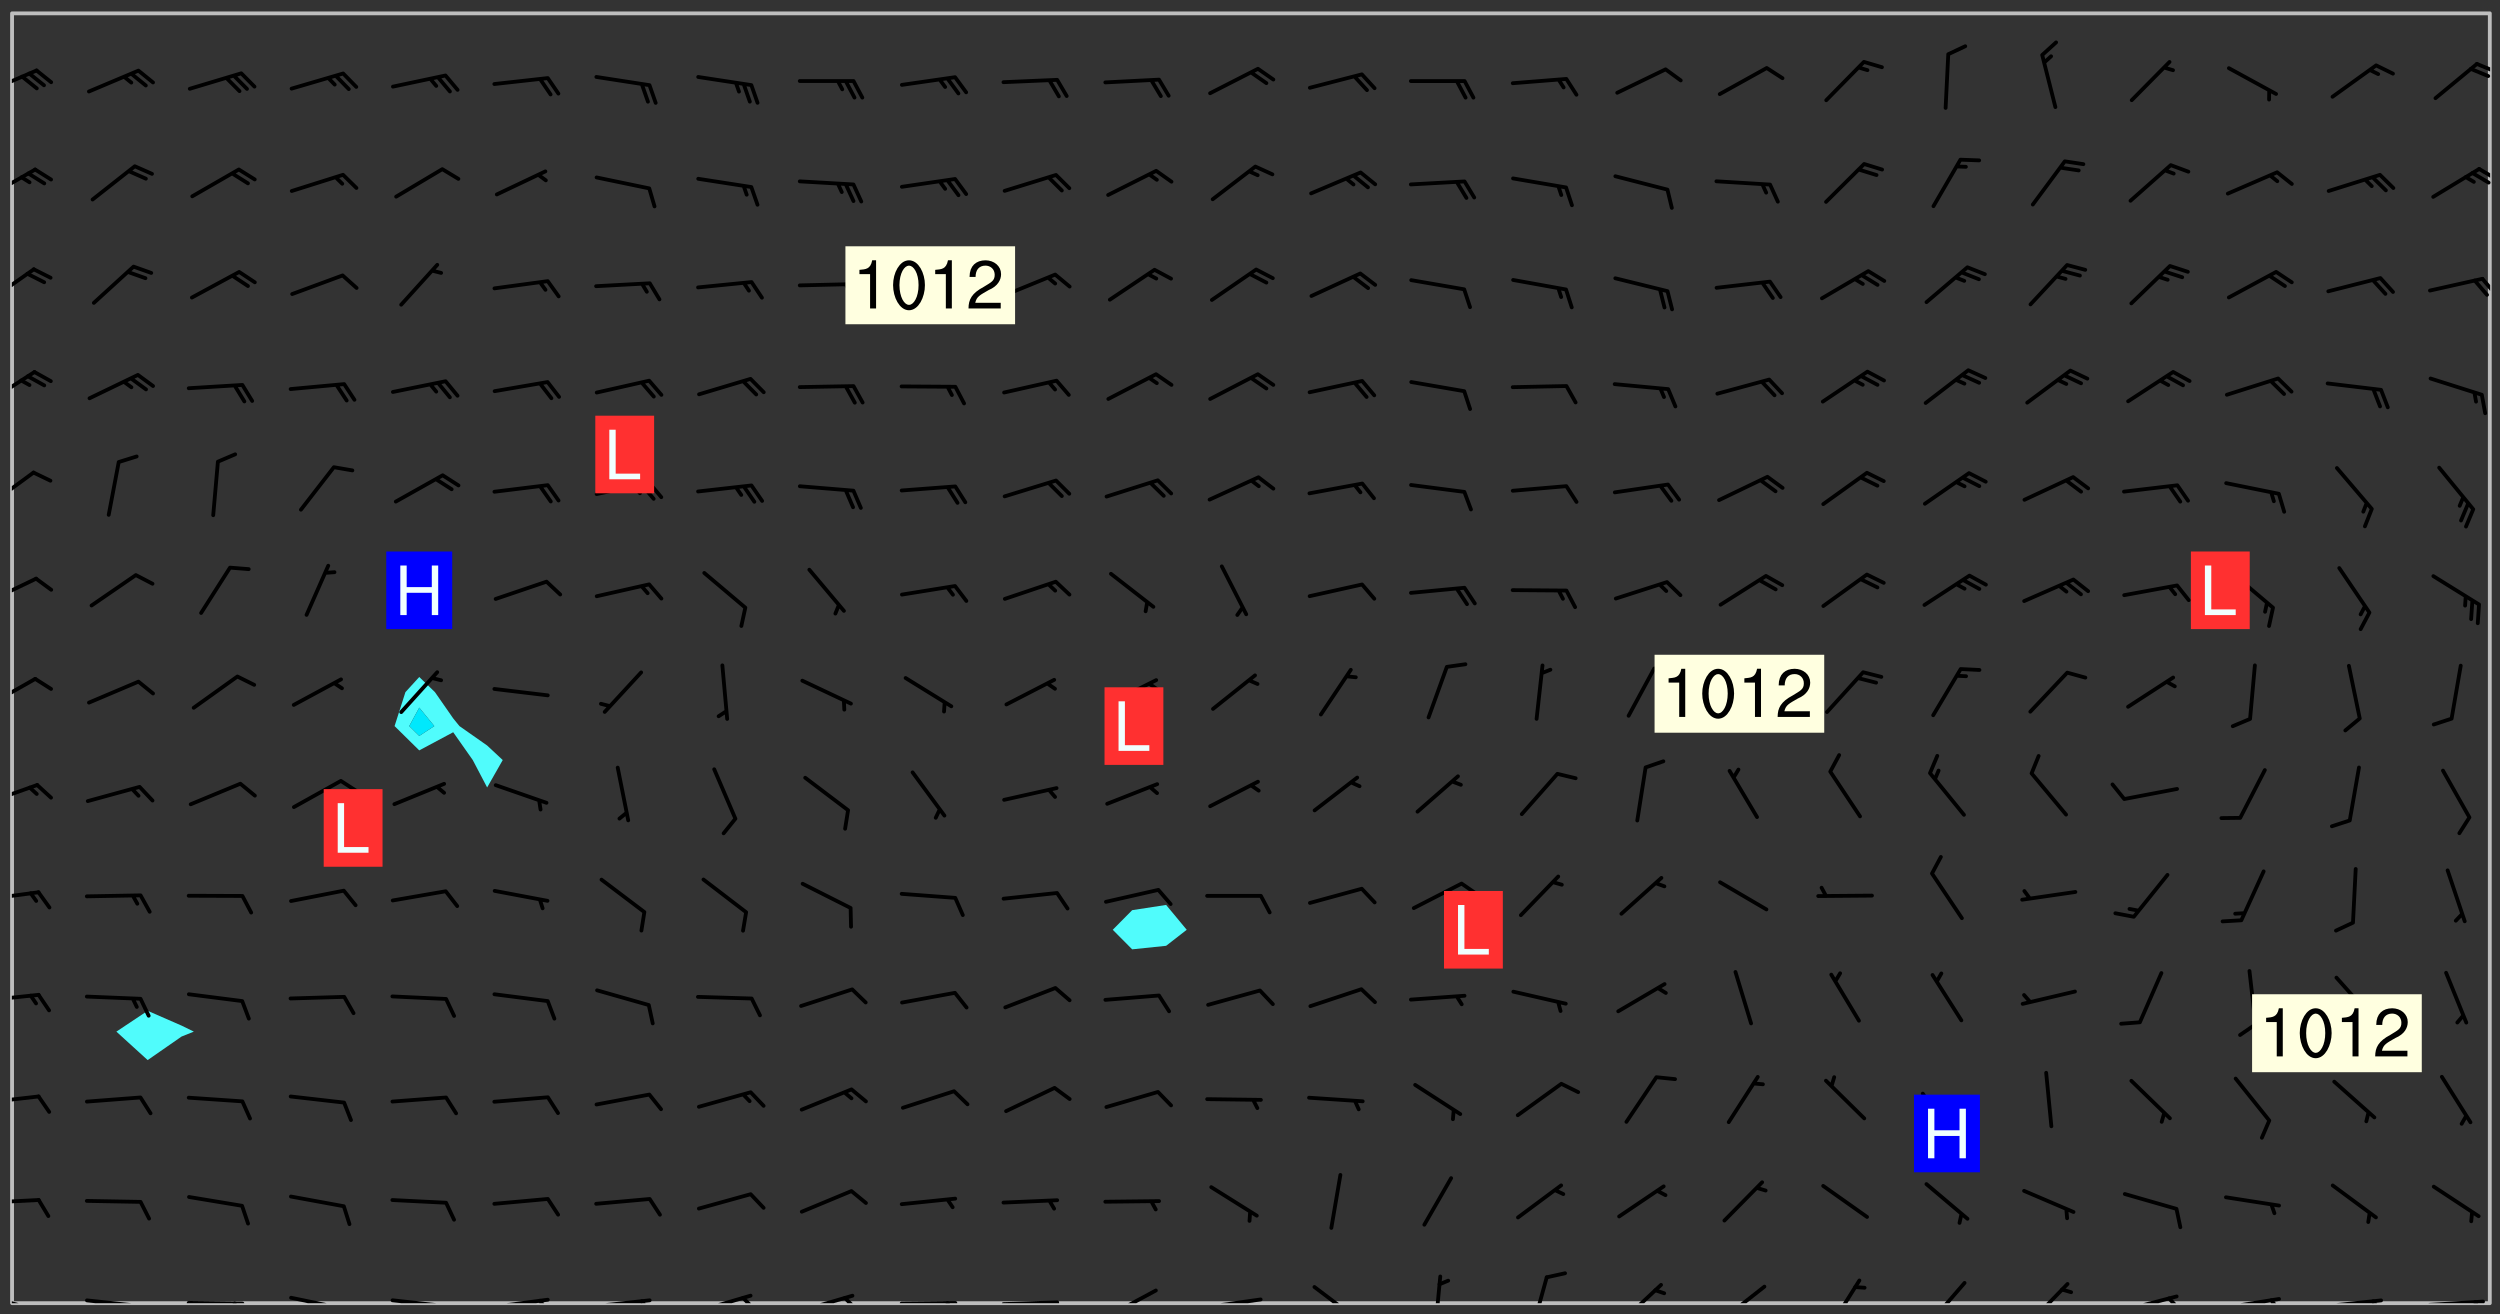 <svg xmlns="http://www.w3.org/2000/svg" role="img" xmlns:xlink="http://www.w3.org/1999/xlink" viewBox="142.45 309.95 326.84 171.84"><rect x="142.45" y="309.95" width="326.84" height="171.84" fill="#333333" stroke="none"/><defs><clipPath id="a"><path d="M144 311.672h1v168.656h-1zm0 0"/></clipPath><clipPath id="b"><path d="M144 311.672h324v168.656H144zm0 0"/></clipPath><clipPath id="c"><path d="M467 311.672h1v168.656h-1zm0 0"/></clipPath><clipPath id="d"><path d="M144 479h4v1.328h-4zm0 0"/></clipPath><clipPath id="e"><path d="M146 480h1v.328h-1zm0 0"/></clipPath><clipPath id="f"><path d="M153 479h9v1.328h-9zm0 0"/></clipPath><clipPath id="g"><path d="M159 480h2v.328h-2zm0 0"/></clipPath><clipPath id="h"><path d="M166 480h9v.328h-9zm0 0"/></clipPath><clipPath id="i"><path d="M172 480h2v.328h-2zm0 0"/></clipPath><clipPath id="j"><path d="M180 479h8v1.328h-8zm0 0"/></clipPath><clipPath id="k"><path d="M186 480h1v.328h-1zm0 0"/></clipPath><clipPath id="l"><path d="M193 479h9v1.328h-9zm0 0"/></clipPath><clipPath id="m"><path d="M199 480h2v.328h-2zm0 0"/></clipPath><clipPath id="n"><path d="M206 479h9v1.328h-9zm0 0"/></clipPath><clipPath id="o"><path d="M212 479h3v1.328h-3zm0 0"/></clipPath><clipPath id="p"><path d="M220 479h8v1.328h-8zm0 0"/></clipPath><clipPath id="q"><path d="M226 479h2v1.328h-2zm0 0"/></clipPath><clipPath id="r"><path d="M233 479h8v1.328h-8zm0 0"/></clipPath><clipPath id="s"><path d="M239 479h2v1.328h-2zm0 0"/></clipPath><clipPath id="t"><path d="M246 479h9v1.328h-9zm0 0"/></clipPath><clipPath id="u"><path d="M252 479h3v1.328h-3zm0 0"/></clipPath><clipPath id="v"><path d="M260 480h8v.328h-8zm0 0"/></clipPath><clipPath id="w"><path d="M266 480h2v.328h-2zm0 0"/></clipPath><clipPath id="x"><path d="M273 479h8v1.328h-8zm0 0"/></clipPath><clipPath id="y"><path d="M287 478h7v2.328h-7zm0 0"/></clipPath><clipPath id="z"><path d="M300 479h8v1.328h-8zm0 0"/></clipPath><clipPath id="A"><path d="M314 477h7v3.328h-7zm0 0"/></clipPath><clipPath id="B"><path d="M329 476h2v4.328h-2zm0 0"/></clipPath><clipPath id="C"><path d="M342 476h3v4.328h-3zm0 0"/></clipPath><clipPath id="D"><path d="M354 477h6v3.328h-6zm0 0"/></clipPath><clipPath id="E"><path d="M367 477h7v3.328h-7zm0 0"/></clipPath><clipPath id="F"><path d="M381 477h5v3.328h-5zm0 0"/></clipPath><clipPath id="G"><path d="M394 477h6v3.328h-6zm0 0"/></clipPath><clipPath id="H"><path d="M407 477h6v3.328h-6zm0 0"/></clipPath><clipPath id="I"><path d="M419 479h9v1.328h-9zm0 0"/></clipPath><clipPath id="J"><path d="M425 479h3v1.328h-3zm0 0"/></clipPath><clipPath id="K"><path d="M433 479h8v1.328h-8zm0 0"/></clipPath><clipPath id="L"><path d="M439 479h2v1.328h-2zm0 0"/></clipPath><clipPath id="M"><path d="M446 479h8v1.328h-8zm0 0"/></clipPath><clipPath id="N"><path d="M452 479h2v1.328h-2zm0 0"/></clipPath><clipPath id="O"><path d="M459 479h9v1.328h-9zm0 0"/></clipPath><clipPath id="P"><path d="M465 479h2v1.328h-2zm0 0"/></clipPath><clipPath id="Q"><path d="M144 466h4v2h-4zm0 0"/></clipPath><clipPath id="R"><path d="M144 453h4v2h-4zm0 0"/></clipPath><clipPath id="S"><path d="M144 439h4v3h-4zm0 0"/></clipPath><clipPath id="T"><path d="M144 426h4v2h-4zm0 0"/></clipPath><clipPath id="U"><path d="M144 412h4v4h-4zm0 0"/></clipPath><clipPath id="V"><path d="M144 398h4v5h-4zm0 0"/></clipPath><clipPath id="W"><path d="M144 385h4v4h-4zm0 0"/></clipPath><clipPath id="X"><path d="M144 371h4v6h-4zm0 0"/></clipPath><clipPath id="Y"><path d="M144 358h4v5h-4zm0 0"/></clipPath><clipPath id="Z"><path d="M144 344h4v6h-4zm0 0"/></clipPath><clipPath id="aa"><path d="M466 346h2v3h-2zm0 0"/></clipPath><clipPath id="ab"><path d="M144 331h4v5h-4zm0 0"/></clipPath><clipPath id="ac"><path d="M466 331h2v3h-2zm0 0"/></clipPath><clipPath id="ad"><path d="M465 332h3v3h-3zm0 0"/></clipPath><clipPath id="ae"><path d="M144 318h4v5h-4zm0 0"/></clipPath><clipPath id="af"><path d="M466 318h2v2h-2zm0 0"/></clipPath><g id="ag" clip-path="url(#clip1)"><path fill="#fff" fill-opacity="0" fill-rule="evenodd" d="M0 0h1000v1000H0zm0 0"/><path fill="#d3d3d3" fill-opacity="0" fill-rule="evenodd" d="M162.152 355.867l-.234.293.059.234.117.172.176.234.293.348.113.059.117-.172.059-.234.176-.176.465-.176h.699l.234.293.289.816.059.176.176.23.352.234.699.699.172.176.234.348.234.41.289.582.41.465.23.234.234.176.117.23.176.293.172 1.164v.234l.059.289.059.117.117.117.348.41.117.172.176.176.176.234.117.172.172.352.059.234.234.406.234-.059-.176.176-.059.93h-.582l-.234-.113-.348.113-.117.117-.059.293-.059.176-.117.172-.465.293-.059.234-.059.113v.645l.059.172v.41l.059.059v.406l.059.406.117.176.059.059.23.641-.059.293v.699l-.059.582v.234l-.059.23-.055.352v1.922l.055.117h.426l-.367.117-.023.352.891 1.168 1.742.539 1.34.359v.539l.09.809.535.715 1.52.27.891-.086.09 1.164.535.18 1.16-.18 2.055-.984 1.16-.363 1.879-.176 1.695-.18-.18.719-1.516.086-1.25.09-.805.27-1.074.809.27.719.535.898-.18.625-.266.809.266 1.078.625.898.805.18 1.25-.18-.266.723.098.504.055.293v.172l.059.293v.406l.176.117.352.117h.406l.293-.176.113-.117.059-.117.117-.23.059-.176.352-.465.23-.176.176-.059.176.059.059.176.117.988.055.469.059.172.117.234.176.059.816.059h.289l.117.234.059.406.059.352v1.105l.117.293.117.348.289.699.176.352.582.754.352.176.172.059.469.234.641.465.348.234.293.176.293.055.23.062.816.348.293.176.113.172.352.352.117.176.523.641v.289l.059.352v.348l.059.352.059.289.117.059.172.059h.176l.582.234.176.117.176.289.176.234.113.234.293.23.117.117v.41l.059.055.289.234.234.117.059.117.117.172.059.117.23.234.059.176.234.059.117.059-.117.113-.059.117v.117l-.117.293-.117.289v.582l.176.117.117.059.059.117.117.117.113.059.176.348.059.352.059.406v.176l-.059.176-.117.699v.172l.117.176.293.293h.406l.176.117.117.172.117.293v.234h-.527l-.23-.234h-.234l-.176.059-.059.699.059.348.117.176.176.41.117.23.289.469.176.055h.523l.234.059.758.641.059.293v.234l.059.059.23.348v.352l-.117.172v.293l.293.289.293.176.172.059.293.176.293.117.582.406.289.234.293.176.219.16.016.012.23.176.641.523.176.234.117.176.176.176.113.172v.641l.117.176.469.117.582.117.234.059.23.113.293.117.113.059.586.352.289.172.176.062.176.055.176.059.699.352.289.176.234.055.289.176.234.117.641.406.293.117.172.059.234.059.41.059.23.059.234.117.059.172-.41.176.469.059.059.293.113.234.176.055.234.059.176.059.406.117.641.234.117.172.059.234v.176l-.059.117-.059.406.234.234.117.059.348.117.641.23.176.117.289.117.176.176.234.465.582 1.105.176.176.348.176.176.117.352.117 1.047.523.234.059.465.113.293.059.465.176.758.582.234.234.348.465.176.176.289.234.816.699.293.176.289.289.293.176.293.289.695.641.176.176.293.234.289.234.469.289.641.582.348.234.234.293.348.348.352.465.934.992.348.406.117.176.234.059.113.117.645.176.23.113.234.059.293.176.23.117.934.699.406.406.234.176.406.176.234.117.816.348.348.234.234.117.293.289.23.117.758.352.352.172.23.059.293.117.234.059.871.176h.816l.469.23.172.059.875.699.465.117.293.059.176.059.23.059.469.059.348.059.352.059.406.059h.293l.172.059v.23l.176.176h.293l.348.059.352.059.699.117h.641l.465-.234.293-.176.172-.117.41-.172.289-.176.934-.465.469-.293.523-.293.465-.172.465-.176 1.051-.465.289-.117.41-.117.289-.117.527-.176 1.516-.699.582-.348.289-.059.293-.059.348-.117.875-.23.352-.117h.113l.234-.059.875-.234.234-.059h.812l.352-.059.816-.117.172-.059.352-.055.293-.059.23-.059.816-.176.176-.059h.348l.234-.059.465-.117.758-.172.234-.059h.348l.41-.117.289-.059 1.285-.059h.289l.41-.059.23-.059h.176l.875-.117h.406l.41-.117h.348l.352-.113.871-.059h1.75l1.047.289.41.117.289.117.352.117.289.117 1.051.172.289.059h.293l.293.059.172.059.41.059.172.059.117.059h.117l.117.059.352.059h.113l.41.066 1.922.395 1.926.395 1.52.449 1.695.719 2.145.805 1.605-.719 1.43-.805 1.16-1.078 1.25-.449 3.035-.719 1.875-.359 2.145-1.348 2.234-1.254 2.5-1.258 1.695-.449 1.785-.18 1.16-.27.625.539 1.34-.27.715-.988.984-1.344.445-.18.805-.359 1.875-.539 1.785-.449 1.25-.27 1.16-.09 1.699-.09 1.961-.27 1.25-.09h.539l.625-.09h.891l2.145-.18 2.41-.18 2.59-.09 1.695.18 1.609.09 1.43.359 1.16.719 1.875.988 1.16 1.527.266.715.629.09.355.898.535.539.535 1.527 1.074.359h.535l-.805.535.09 1.707.715 2.695.891.805.895.988.715 1.258 1.785.539 1.52-.18.355 1.344 1.609-.805.98-.539.27.27.316-.215.219-.145.801.449.449-.359h.355l.535-.27.539-.719.535-.27.625-.988 1.16.449.84.371 1.395.617 1.695-.18h1.605l1.785.09.18-1.707.535-1.344.805.27.492.848.402.406-.09.539v.359l.715.449.711-.27h1.43l.359.988.445 1.258.715 1.344 1.25.629 1.695.629.715-.18.18-.539.98-.09.449.359.086 1.258-.266.629-.535.18v.539l.715.984.266.539.984.988.801 1.078-.266.359-.09.898-.625 2.332-.355 2.066-.09 1.793-.18.719-.09.539v1.438l-.98 1.883-.359 1.707-.535.898-.805 1.168-.266.539 2.055 1.254.086.359-.355.539-.09-.18v.809l.09 1.438-.445.715-1.074.094-.266.715.535.898.805.719 1.16.809 1.34.27.445.359-.355.449-1.789-.09-1.25-.449-.715-.719-.625-.09-.176 3.59-.188 1.309h89.359V311.703h-55.27v49.082l.762.125 3.289.543 2.023 2.836v2.754l2.352.332 2.348.332h4.051l-1.379 4.16-2.023.707-2.023.703-.543.344-2.594 1.617-.188.117-2.023-2.078-.73-2.742-2.672-2.078-1.375-3.5-.066-.082-1.957-2.672 2.75-1.418v-49.082H294.422v91.414l.117.031.133.012.074.074.105.047.09.059.086.059.09.059.297.297.059.09.031.117.027.117.016.137-.031.117-.059.09-.059.086-.043.105-.047.102-.027.121v.145l.176.27.148.148.074.086.074.074.043.105.062.09.059.086.043.105.059.09.047.102.043.105.059.086.117.18.074.074.062.086.059.09.043.105.059.09.059.086.062.09.059.09.043.102.117.18.074.074.059.086.074.074.09.059.105.047h.148l.133-.016.133.016.102-.047.074-.074.047-.102-.016-.133v-.148l-.047-.105-.027-.117-.047-.102-.027-.121-.043-.102-.062-.09-.043-.102-.043-.105-.031-.117-.016-.133-.012-.137.086-.059.059-.086.121-.031.043.105.016.133v.117l.059.102.059.09.09.059.148.148.059.09.043.105-.012.102.086.059.105.047.086.059.09.059.074.074-.117.027-.105.047-.086.059-.074.074-.059.09-.062.086-.027.121-.047.102-.043.105-.031.117-.012.133-.016.133v.148l.027.117.047.105.043.102.059.09.074.074.09.059.074.074.09.059.059.09.043.105.047.102.117.031.133.016h.148l.117-.031.105.043.043.105.047.102.027.121L299.5 410l.027.117.031.121.027.117.105.043.102.047.133-.016.148.148.062.086.074.074.07.074.09.062.105.043.102.043.117.031.137.016.117-.031.074-.074.027-.117-.012-.133-.031-.121-.027-.117.043-.105h.117l.09.062.117.027h.148l.133.016h.148l.133.016.133-.016h.148l.133-.016.133-.012.137.012.117-.027.133-.016.191-.059-.059.176-.016.133-.027.121-.016.133-.059.086-.133.016-.105.047-.105.043-.117.031-.117.027-.266.031h-.148l-.133.016-.074.074.059.086.148.148.117.18.074.07.09.062.09.059.086.059.09.059.102.043.105.062.105.043.086.059.105.047.102.043.18.117.059.09-.043.102-.047.105.016.133.223.223.059.09.043.102.031.121.043.102.016.133.031.117.012.137.031.117.148.148.102.043.105.043.117.031.133.016.137.016h.117l.117-.031.09-.059.043-.105.047-.102.043-.105.031-.117.012-.133v-.148l-.012-.133-.016-.133-.031-.117-.043-.105-.047-.105-.043-.102-.043-.105-.016-.133.016-.133.027-.117.031-.117.027-.121.047-.102.09-.059.086-.062.074-.074.09-.059.223-.223.059-.086.074-.074.117-.18.059-.086v-.148l-.074-.074-.102-.047-.105-.043-.102-.043-.059-.09-.047-.105-.027-.117.09-.059.117-.031.102-.043.18-.117.148-.148.012-.133-.012-.105-.09-.059-.133.016h-.148l-.133.016-.133-.016-.121-.031-.086-.059-.074-.074-.059-.09-.062-.086-.117-.18-.059-.086.031-.121.086-.059.121-.031.059-.086v-.121l-.031-.117-.059-.09-.059-.086-.047-.105-.027-.117-.016-.133.059-.09.074-.074.09-.059.117-.18.074-.074.059-.086.148-.148.121-.031.133-.016.133.016.074.074.043.105.016.133-.031.117-.117.031-.133.012-.148.148-.043.105-.047.102-.027.121-.031.117v.148l.031.117.043.105.059.09.074.07.074.074.117.031.121.027.117-.027.133-.016h.117l.09.059.074.074.047.105.059.086.102.047.133.016.105.043.086.059-.012.105-.074.074-.18.117-.059.09-.09.059-.07.074-.074.074-.062.09-.027.117-.016.133.016.133-.016.133v.148l.016.133.027.117.031.121.074.074.09.059.086.059.09.059.117.031v.086l-.102.047-.09.059-.266.031-.117.027h-.148l-.105.043-.102.047-.059.09-.062.234-.012.133-.031.121-.016.133v.293l-.012.133.012.137.016.133.133.016.133.012.121.031.086.059.074.074.047.105.043.102.016.133v.445l-.016.133v.445l.031.266.027.117.016.133.031.117.086.211.031.266v.148l-.031.117-.027.117-.031.121-.027.117-.031.117-.031.121-.012.133-.016.133.09.059.117-.031.102.016.047.105-.031.266v.441l-.043.105-.047.105-.043.102-.043.105-.059.086-.031.121-.043.117-.031.117-.016.133.016.133.059.09.105.047.086.059.059.086-.012.137-.031.117-.043.102v.445l-.016.133v.148l-.031.117-.043.105-.027.117-.047.105-.043.102-.031.121-.027.117-.031.133-.031.117-.027.117-.043.105-.031.117-.031.121-.012.133-.016.133v.297l.027.117v.148l.047.398.027.117.059.09.121.031h.148l.133-.016.059.09v.117l-.059.09-.09.059-.102.043-.105.047-.09.059-.086.059-.137.016-.117-.031-.133-.016-.102.047-.062.086-.012.137-.016.133-.031.117-.027.117-.016.133-.031.121v.297l.016.133.031.117v.148l.012.133v.148l-.027.117-.047.102-.027.121-.031.117-.059.09-.074.074-.102.043-.105.047-.117.027-.121.031-.102-.047.059-.086.105-.047.027-.117.031-.117.027-.121.031-.117v-.148l.016-.133-.031-.117-.043-.105-.105.016-.074.074-.102.043-.09.062-.074.074-.043.102-.016.133-.031.117L304.25 426l-.031.117-.027.117-.031.121-.027.117-.031.117-.043.105-.09.059h-.09l-.117-.031-.031-.086.016-.137-.031-.117v-.148l-.012-.133v-.148l-.062-.234-.027-.121-.043-.102-.047-.105-.059-.086-.059-.09-.043-.105-.062-.086-.148-.148-.07-.074-.105-.047-.105-.043-.102-.043-.297-.297-.09-.074-.086-.059-.105-.043-.09-.062-.086-.059-.105-.043-.09-.059-.086-.062-.074-.07-.105-.047-.086-.059-.105-.043-.09-.062-.102-.043-.105-.043-.086-.059-.105-.047-.105-.043-.102-.047-.09-.059-.102-.043-.105-.043-.09-.062-.117-.027-.133-.016-.133.016H299.75l-.133.016-.117-.031-.09-.059-.074-.074-.09-.059-.102-.047h-.148l-.121-.027-.102-.043-.074-.074-.117-.18-.09-.059-.102-.043-.09-.062-.105-.043-.09-.059-.086-.059-.105-.047-.059-.086-.059-.09-.043-.105-.047-.102-.074-.074-.086-.059-.074-.074-.09-.059-.223-.223-.043-.105-.031-.266.105-.043h.145l.105.043.074.074.09.059.086.059.105.047.09.059.148.148.07.074.148.148.062.086.074.074.086.059.074.074.09.062.09.059.086.059.27.176.102.047.105.043.102.043.047-.074.059-.086.074-.074.07-.074.105.043.074.074.059.09.043.102.047.105.043.105.121.027.117-.027.074-.09.043-.105.059-.09.074-.074.105-.043.117-.027.133.012.09.059.148.148.059.09.043.105.047.102.043.105.043.102.105.047.105.043.133.016.086-.059.059-.09.074-.074.105-.043.117.027.105.047.102.043.105.043.102.047.18.117v.117l-.016.133.016.133.016.137.059.086.102.047.121.027.117.031h.148l.117-.031.059-.09.18-.117.059-.09.074-.074.059-.086.117-.18.18-.117.117.031.09.059.043.074-.016.133v.117l.09.059h.148l.133-.016.133-.012.266-.031.105-.043.117-.031.121-.027.074-.074.07-.074.062-.09-.016-.105-.047-.102-.102-.043-.105-.016-.117.027-.266.031h-.148l-.074-.074-.09-.059-.117-.031-.117-.027-.133-.016h-.148l-.133.016h-.297l-.105-.047-.148-.148-.043-.102-.059-.09.223-.223.086-.059.105-.043.117-.031.133-.016.133.016.137.016.102.043.133-.012.09-.062.102-.043.062-.09-.047-.102-.09-.059-.117-.031-.102-.043-.059-.09-.062-.09v-.117l.016-.133.105-.047.074-.07v-.121l-.09-.059-.031-.117.09-.059.074-.074.043-.105.059-.09.047-.102.016-.133v-.148l-.047-.105-.043-.102-.09-.059-.133-.016-.102-.043-.137-.016-.117-.031h-.445l-.133-.016-.133-.012-.133-.016-.117-.031h-.148l-.133-.016-.133-.012-.266-.031-.121-.043-.086-.059-.074-.074v-.148l.012-.133.105-.047.102-.043.133-.016h.152l.133-.016h.293l.121.031.102.043.09.059.234.062.121-.047.09-.059.102-.043.133-.016.105.043.102.047.133.012.121-.027h.145l.121-.031.117-.027.105-.047.074-.074.086-.059.148-.148.059-.086.047-.105.027-.117.016-.105-.102-.043-.09-.059-.117-.031-.105-.043-.09-.062-.074-.086-.074-.074-.102-.043-.105-.047-.102-.043-.059-.09-.047-.102-.086-.211-.062-.086-.059-.09-.074-.074-.086-.059h-.27l-.117.031-.09.059-.102.043-.133.016-.105-.016-.027-.117-.062-.09-.117-.031-.102-.043-.148-.148-.031-.117-.016-.105.074-.074.18-.117.117-.027.117-.031.137.016.102.043.105.043.102.047.105.043.117.031.133.016.117.027.133.016.105-.016.09-.059-.074-.074-.105-.043-.074-.074-.074-.09-.148-.148-.086-.059-.09-.059-.074-.074-.09-.059-.102-.047-.121-.027-.102-.047-.105-.043-.117-.031-.102-.043-.121-.031h-.148l-.117.031-.105.043-.086.062-.18.117-.086.059-.09.059-.105.047-.086.059-.105.043-.102.043-.105.047-.074.074-.059.09-.059.086-.047.105-.059.086-.074.074-.133-.012-.117-.031h-.117l-.074.074-.09.059-.074.074-.09.059-.086.059-.105.047-.102.043-.137.016-.102-.043-.148-.148-.105-.047h-.086l-.105.047-.102.043-.121.031-.117-.031-.074-.074v-.117l.031-.121.074-.07.059-.09.074-.074.117-.031.105-.043h.293l.133-.016.137-.016.102-.043.09-.059.102-.047.09-.059.133-.012.09.059.133.012.09-.059.086-.059.105-.043.09-.059.086-.062.09-.059.148-.148.059-.086.059-.09.105-.043.133-.016.117.027.121.031.059-.059.059-.09.031-.266.027-.117.105.012.133.016.102-.043.09-.059.059-.09.074-.074.059-.09.047-.102.012-.133-.012-.133-.047-.105-.148-.148-.059-.09-.059-.086-.043-.105v-.445l.016-.133v-.148l.012-.133-.059-.059-.09.059-.102-.043-.18-.117-.086-.059-.062-.09-.059-.09-.074-.074-.086-.059-.121.031-.102.012-.105.047-.086.059-.105.043-.148.148-.09.059-.086.059-.09.062-.105.043-.133.016v-.121l.105-.043.117-.031.074-.07.043-.105v-.148l-.027-.117-.148-.148-.133-.016h-.148l-.117.031-.105.043-.102.043-.09.062-.117.027-.074-.074.012-.133-.043-.102-.043-.105-.09-.059-.117.027-.121.031-.117.031-.102.043-.121.031-.102.043-.105.043-.09.059-.102.016v-.117l.016-.133-.059-.09-.074.043-.148.148-.059.09-.074.074-.047.105-.043.102-.074.074-.059.09-.074.074-.059.086-.074.074-.09.062-.074.07-.074.074-.102.016-.133.016-.105-.043v-.121l.148-.148.043-.102.059-.09.047-.102.043-.105.059-.09.031-.117.043-.102.031-.121.027-.117.047-.105.043-.102.043-.105.074-.07.09-.062.09-.059.102-.043h.297l.266-.031.105-.043-.074-.074-.117-.031-.105-.043-.09-.059-.102-.047-.09-.059-.102-.043-.105-.043-.09-.062-.086-.059-.105-.043-.102-.043-.121-.031-.117-.031-.102-.043L297.5 410.25l-.102-.043-.09-.059-.043-.105-.016-.133.102-.043.133-.016.137.016.133-.016.102-.043.059-.09.016-.105-.09-.059-.074-.074-.102-.043-.09-.059-.148-.148-.043-.105-.016-.133v-.293l-.059-.09-.09-.059-.074-.074-.043-.105-.031-.117-.059-.09-.074-.074-.117-.027-.074-.074-.09-.059-.09-.062-.086-.059-.074-.074-.059-.086-.047-.105-.086-.059-.148-.148-.195-.059-.133.016-.102.043-.074.074-.047.102-.043.105-.059.09-.059.086-.297.297-.09.059h-.086l-.062-.086-.043-.105.031-.117.059-.09.027-.117-.012-.133-.09-.062-.105.047-.117.027-.117.031-.27.176-.102.047-.117.027-.105.047-.09.059-.102.043-.059-.086-.047-.105.016-.133.047-.105.07-.074.074-.07.059-.09v-.148l-.043-.105h-.238l-.102.047-.031.117-.027.117-.031.121-.074.043-.133.016-.074-.047-.043-.102-.043-.105-.047-.102-.043-.105-.121.031-.102.043-.133.016-.117.031-.105.043-.09.059-.102.047-.121.027-.133.016-.102-.043-.059-.09-.047-.105-.043-.102-.043-.105v-.117l.059-.09.086-.059.18-.117.102-.047.105-.043.105-.059.102-.043.09-.062.102-.043.105-.059.102-.047.09-.059.105-.043.102-.043.09-.062.102-.043.137-.016.117.031.102.043.121.031.102.043.105.047.102.043.105.043.102.047.105.043.102.043.105.047.086.059.105.043.117.031.105.043.102.047.09.059.105.043.102.043.105.047.117.027.102.047.121.027h.148l.086-.059.016-.102.059-.09-.027-.117-.074-.074-.117-.18-.074-.074-.09-.074-.18-.117-.086-.059-.105-.043-.102-.047-.27-.176-.059-.09-.074-.074-.059-.09-.043-.102-.031-.117-.016-.137v-.562l-.012-.133-.016-.133-.031-.117-.016-.133-.012-.133-.031-.121-.223-.223-.059-.086-.016-.105.031-.117.133-.016v-91.414H172.992v1.453l-.059.234-.352 1.051-.172.523-.117.348-.176.41-.117.172-.234.293-.23.059h-.352l-.117.059-.23.406v.293l.117.176.23.23.117.234.641.758.293.465.176.234.23.352.234.348.641.816.176.465.172.41.117.695.176.469.117 1.398.059.465v.875l.117 1.047v4.781l-.059.465-.352 1.281-.176.523-.113.41-.352.93L172.934 336l-.234.582-.117.176-.172.348-.176.406-.352.816-.059.293-.113.293-.117.289-.059.176-.117.875-.059.406-.059.117-.059.176-.059.172-.23.527-.117.172v.234l-.117.234-.059.172-.176.586v.289l-.059.176v.293l-.059.113-.059.527v.172l-.055.234v2.621l-.176.816-.117.176-.176.234-.117.172-.113.234-.586.934-.23.289-.293.465-.176.234-.289.352-.352.699-.113.23-.176.41-.176.23-.406.527-.816.699-.293.172-.289.234-.176.117-.176.176-.523.406-.527.176-.172.176-.234.055-.641.176h-.758m12.211 31.023l-1.074.449.359.895 1.25-.715.445-.539-.98-.09"/><path fill="#d3d3d3" fill-opacity="0" fill-rule="evenodd" d="M201.508 416.598h-.895l.449.629.98.359.805-.09.445-.988-.176.09-.715-.355-.895.355m154.621 59.07l-.059-.523v-.293l.113-.293.059-.23.469-.469h.113l.117-.113.117-.059h.176l.234-.059h.348l.234.059.117.059.23.172.059.176.117.582v.293l-.117.176-.172.289-.176.176-.527.523-.23.234-.117.059h-.176l-.117-.059-.406-.293-.176-.117-.117-.059-.059-.113-.055-.117m6.641-10.957l-.059-.172v-1.109l.059-.172.176-.059.172-.059h.176l.234-.059.117.059.059.699-.059.172-.117.176-.117.059-.234.523-.113.059h-.234l-.059-.117m9.613-14.391l-.117-.176v-.699l.293-.875.117-.172.176-.352.113-.23.117-.293.352-.758.117-.23.172-.234h.176l.117-.059h.641l.117.059.234.234.172.113.352.293.117.117.113.176v.113l.117.059.117.117v.699l-.059.176v.23l-.059.176-.348 1.051-.117.23-.117.234-.117.059-.23.234-.641.289h-.875l-.41-.117-.641-.465"/><path fill="none" stroke="#bebebe" stroke-linecap="round" stroke-linejoin="round" stroke-miterlimit="10" stroke-width=".5" d="M467.957 311.695H144.027v168.625h323.93v-168.625"/><g clip-path="url(#a)"><path fill="#fff" fill-opacity="0" fill-rule="evenodd" d="M144 475.891v4.438h.004H144V311.672h.004H144v164.219"/></g><g clip-path="url(#b)"><path fill="#fff" fill-opacity="0" fill-rule="evenodd" d="M144.004 480.328V311.672h17.75v130.426l-4.09 2.723 4.09 3.723 4.438-3.082 1.602-.641-1.602-.785-4.438-1.938V311.672h35.508v86.785l-1.809 1.98-1.418 4.438 3.227 3.18 4.438-2.375 2.559 3.637 1.879 3.582 2.039-3.582-2.039-1.902-3.621-2.539-.816-1.004-2.387-3.434-2.051-1.98v-86.785h97.641V428.258l-4.438.684-2.539 2.566 2.539 2.555 4.438-.461 2.695-2.094-2.695-3.25V311.672H467.996v168.656H144.004"/></g><path fill="#50fcfc" fill-rule="evenodd" d="M161.754 448.543l-4.09-3.723 4.09-2.723 4.438 1.938 1.602.785-1.602.641-4.438 3.082m35.508-40.488l-3.227-3.18 1.418-4.438 1.809-1.98v4.004l-1.309 2.414 1.309 1.289 1.969-1.289-1.969-2.414v-4.004l2.051 1.98 2.387 3.434.816 1.004 3.621 2.539 2.039 1.902-2.039 3.582-1.879-3.582-2.559-3.637-4.438 2.375"/><path fill="#00e8fc" fill-rule="evenodd" d="M197.262 406.164l-1.309-1.289 1.309-2.414 1.969 2.414-1.969 1.289"/><path fill="#50fcfc" fill-rule="evenodd" d="M290.465 434.062l-2.539-2.555 2.539-2.566 4.438-.684 2.695 3.25-2.695 2.094-4.438.461"/><g clip-path="url(#c)"><path fill="#fff" fill-opacity="0" fill-rule="evenodd" d="M467.996 480.328H468V311.672h-.004H468v168.656h-.004"/></g><g clip-path="url(#d)"><path fill="none" stroke="#000" stroke-linecap="round" stroke-linejoin="round" stroke-miterlimit="10" stroke-width=".5" d="M147.375 481.301l-6.75-1.945"/></g><g clip-path="url(#e)"><path fill="none" stroke="#000" stroke-linecap="round" stroke-linejoin="round" stroke-miterlimit="10" stroke-width=".5" d="M146.395 481.02l.254 1.199"/></g><g clip-path="url(#f)"><path fill="none" stroke="#000" stroke-linecap="round" stroke-linejoin="round" stroke-miterlimit="10" stroke-width=".5" d="M160.809 480.703l-6.988-.746"/></g><g clip-path="url(#g)"><path fill="none" stroke="#000" stroke-linecap="round" stroke-linejoin="round" stroke-miterlimit="10" stroke-width=".5" d="M159.793 480.594l.457 1.137"/></g><g clip-path="url(#h)"><path fill="none" stroke="#000" stroke-linecap="round" stroke-linejoin="round" stroke-miterlimit="10" stroke-width=".5" d="M174.145 480.371l-7.027-.086"/></g><g clip-path="url(#i)"><path fill="none" stroke="#000" stroke-linecap="round" stroke-linejoin="round" stroke-miterlimit="10" stroke-width=".5" d="M173.121 480.359l.562 1.09"/></g><g clip-path="url(#j)"><path fill="none" stroke="#000" stroke-linecap="round" stroke-linejoin="round" stroke-miterlimit="10" stroke-width=".5" d="M187.387 481.043l-6.883-1.43"/></g><g clip-path="url(#k)"><path fill="none" stroke="#000" stroke-linecap="round" stroke-linejoin="round" stroke-miterlimit="10" stroke-width=".5" d="M186.383 480.836l.344 1.176"/></g><g clip-path="url(#l)"><path fill="none" stroke="#000" stroke-linecap="round" stroke-linejoin="round" stroke-miterlimit="10" stroke-width=".5" d="M200.754 480.715l-6.984-.77"/></g><g clip-path="url(#m)"><path fill="none" stroke="#000" stroke-linecap="round" stroke-linejoin="round" stroke-miterlimit="10" stroke-width=".5" d="M199.738 480.602l.453 1.141"/></g><g clip-path="url(#n)"><path fill="none" stroke="#000" stroke-linecap="round" stroke-linejoin="round" stroke-miterlimit="10" stroke-width=".5" d="M214.059 479.871l-6.969.914"/></g><g clip-path="url(#o)"><path fill="none" stroke="#000" stroke-linecap="round" stroke-linejoin="round" stroke-miterlimit="10" stroke-width=".5" d="M213.047 480.004l.711 1"/></g><g clip-path="url(#p)"><path fill="none" stroke="#000" stroke-linecap="round" stroke-linejoin="round" stroke-miterlimit="10" stroke-width=".5" d="M227.383 479.949l-6.984.758"/></g><g clip-path="url(#q)"><path fill="none" stroke="#000" stroke-linecap="round" stroke-linejoin="round" stroke-miterlimit="10" stroke-width=".5" d="M226.367 480.062l.688 1.012"/></g><g clip-path="url(#r)"><path fill="none" stroke="#000" stroke-linecap="round" stroke-linejoin="round" stroke-miterlimit="10" stroke-width=".5" d="M240.578 479.34l-6.746 1.977"/></g><g clip-path="url(#s)"><path fill="none" stroke="#000" stroke-linecap="round" stroke-linejoin="round" stroke-miterlimit="10" stroke-width=".5" d="M239.598 479.629l.855.875"/></g><g clip-path="url(#t)"><path fill="none" stroke="#000" stroke-linecap="round" stroke-linejoin="round" stroke-miterlimit="10" stroke-width=".5" d="M253.895 479.348l-6.746 1.965"/></g><g clip-path="url(#u)"><path fill="none" stroke="#000" stroke-linecap="round" stroke-linejoin="round" stroke-miterlimit="10" stroke-width=".5" d="M252.914 479.633l.855.879"/></g><g clip-path="url(#v)"><path fill="none" stroke="#000" stroke-linecap="round" stroke-linejoin="round" stroke-miterlimit="10" stroke-width=".5" d="M267.348 480.293l-7.023.074"/></g><g clip-path="url(#w)"><path fill="none" stroke="#000" stroke-linecap="round" stroke-linejoin="round" stroke-miterlimit="10" stroke-width=".5" d="M266.328 480.301l.586 1.078"/></g><g clip-path="url(#x)"><path fill="none" stroke="#000" stroke-linecap="round" stroke-linejoin="round" stroke-miterlimit="10" stroke-width=".5" d="M280.664 480.215l-7.023.227"/></g><g clip-path="url(#y)"><path fill="none" stroke="#000" stroke-linecap="round" stroke-linejoin="round" stroke-miterlimit="10" stroke-width=".5" d="M293.562 478.664l-6.191 3.328"/></g><g clip-path="url(#z)"><path fill="none" stroke="#000" stroke-linecap="round" stroke-linejoin="round" stroke-miterlimit="10" stroke-width=".5" d="M307.262 479.836l-6.961.984"/></g><g clip-path="url(#A)"><path fill="none" stroke="#000" stroke-linecap="round" stroke-linejoin="round" stroke-miterlimit="10" stroke-width=".5" d="M319.898 482.449l-5.605-4.242"/></g><g clip-path="url(#B)"><path fill="none" stroke="#000" stroke-linecap="round" stroke-linejoin="round" stroke-miterlimit="10" stroke-width=".5" d="M330.746 476.832l-.668 6.996"/></g><path fill="none" stroke="#000" stroke-linecap="round" stroke-linejoin="round" stroke-miterlimit="10" stroke-width=".5" d="M330.648 477.848l1.133-.469"/><g clip-path="url(#C)"><path fill="none" stroke="#000" stroke-linecap="round" stroke-linejoin="round" stroke-miterlimit="10" stroke-width=".5" d="M344.664 476.941l-1.875 6.773"/></g><path fill="none" stroke="#000" stroke-linecap="round" stroke-linejoin="round" stroke-miterlimit="10" stroke-width=".5" d="M344.664 476.941l2.395-.531"/><g clip-path="url(#D)"><path fill="none" stroke="#000" stroke-linecap="round" stroke-linejoin="round" stroke-miterlimit="10" stroke-width=".5" d="M359.609 477.93l-5.137 4.797"/></g><path fill="none" stroke="#000" stroke-linecap="round" stroke-linejoin="round" stroke-miterlimit="10" stroke-width=".5" d="M358.859 478.629l1.16.398"/><g clip-path="url(#E)"><path fill="none" stroke="#000" stroke-linecap="round" stroke-linejoin="round" stroke-miterlimit="10" stroke-width=".5" d="M373.121 478.16L367.594 482.5"/></g><g clip-path="url(#F)"><path fill="none" stroke="#000" stroke-linecap="round" stroke-linejoin="round" stroke-miterlimit="10" stroke-width=".5" d="M385.539 477.352l-3.734 5.953"/></g><path fill="none" stroke="#000" stroke-linecap="round" stroke-linejoin="round" stroke-miterlimit="10" stroke-width=".5" d="M384.996 478.219l1.223.086"/><g clip-path="url(#G)"><path fill="none" stroke="#000" stroke-linecap="round" stroke-linejoin="round" stroke-miterlimit="10" stroke-width=".5" d="M399.289 477.672l-4.605 5.312"/></g><g clip-path="url(#H)"><path fill="none" stroke="#000" stroke-linecap="round" stroke-linejoin="round" stroke-miterlimit="10" stroke-width=".5" d="M412.75 477.812l-4.898 5.035"/></g><path fill="none" stroke="#000" stroke-linecap="round" stroke-linejoin="round" stroke-miterlimit="10" stroke-width=".5" d="M412.039 478.543l1.18.344"/><g clip-path="url(#I)"><path fill="none" stroke="#000" stroke-linecap="round" stroke-linejoin="round" stroke-miterlimit="10" stroke-width=".5" d="M427.016 479.441l-6.801 1.773"/></g><g clip-path="url(#J)"><path fill="none" stroke="#000" stroke-linecap="round" stroke-linejoin="round" stroke-miterlimit="10" stroke-width=".5" d="M426.027 479.699l.832.906"/></g><g clip-path="url(#K)"><path fill="none" stroke="#000" stroke-linecap="round" stroke-linejoin="round" stroke-miterlimit="10" stroke-width=".5" d="M440.402 479.773l-6.941 1.109"/></g><g clip-path="url(#L)"><path fill="none" stroke="#000" stroke-linecap="round" stroke-linejoin="round" stroke-miterlimit="10" stroke-width=".5" d="M439.391 479.938l.742.977"/></g><g clip-path="url(#M)"><path fill="none" stroke="#000" stroke-linecap="round" stroke-linejoin="round" stroke-miterlimit="10" stroke-width=".5" d="M453.742 479.961l-6.988.734"/></g><g clip-path="url(#N)"><path fill="none" stroke="#000" stroke-linecap="round" stroke-linejoin="round" stroke-miterlimit="10" stroke-width=".5" d="M452.723 480.07l.688 1.016"/></g><g clip-path="url(#O)"><path fill="none" stroke="#000" stroke-linecap="round" stroke-linejoin="round" stroke-miterlimit="10" stroke-width=".5" d="M467.07 480.113l-7.016.43"/></g><g clip-path="url(#P)"><path fill="none" stroke="#000" stroke-linecap="round" stroke-linejoin="round" stroke-miterlimit="10" stroke-width=".5" d="M466.047 480.176l.645 1.047"/></g><g clip-path="url(#Q)"><path fill="none" stroke="#000" stroke-linecap="round" stroke-linejoin="round" stroke-miterlimit="10" stroke-width=".5" d="M147.508 466.832l-7.016.363"/></g><path fill="none" stroke="#000" stroke-linecap="round" stroke-linejoin="round" stroke-miterlimit="10" stroke-width=".5" d="M147.508 466.832l1.266 2.102m12.055-1.855l-7.027-.129m7.027.129l1.113 2.184m12.156-1.672l-6.934-1.152m6.934 1.152l.781 2.324m12.523-2.266l-6.914-1.27m6.914 1.27l.738 2.34m12.629-2.797l-7.02-.355m7.02.355l1.043 2.219m12.262-2.715l-6.996.637m6.996-.637l1.344 2.055m11.973-2.051l-7 .629m7-.629l1.34 2.055m11.859-2.68l-6.77 1.879m6.77-1.879l1.691 1.781m11.484-2.191l-6.488 2.699m6.488-2.699l1.895 1.559m11.672-.57l-6.992.723m5.973-.617l.684 1.02m13.664-.918l-7.02.309m6-.262l.621 1.055m13.719-.988l-7.027.082m6.004-.07l.59 1.078m13.211.816l-5.953-3.73m5.086 3.188l-.086 1.223m10.699.918l1.184-6.926m14.477.418l-3.504 6.09m17.887-5.141l-5.641 4.191m4.82-3.582l1.105.527m13.121-1.008l-5.824 3.934m4.977-3.359l1.082.574m12.637-1.684l-4.934 5.004m4.215-4.277l1.176.352m7.523-.605l5.734 4.059m13.129.238l-5.363-4.535m4.586 3.875l-.262 1.199m14.902-1.426l-6.461-2.762m5.52 2.359l.105 1.223m14.297-1.23l-6.754-1.941m6.754 1.941l.508 2.402m12.902-2.832l-6.941-1.082m5.934.926l.402 1.156m13.273.547l-5.648-4.176m4.828 3.57l-.184 1.211m14.43-.762l-5.867-3.863m5.012 3.301l-.113 1.223"/><g clip-path="url(#R)"><path fill="none" stroke="#000" stroke-linecap="round" stroke-linejoin="round" stroke-miterlimit="10" stroke-width=".5" d="M147.492 453.297l-6.984.805"/></g><path fill="none" stroke="#000" stroke-linecap="round" stroke-linejoin="round" stroke-miterlimit="10" stroke-width=".5" d="M147.492 453.297l1.391 2.02m11.934-1.887l-7.004.539m7.004-.539l1.316 2.07m12.004-1.562l-7.012-.48m7.012.48l1 2.242m12.301-2.082l-6.984-.797m6.984.797l.898 2.285m12.43-2.949l-7.008.531m7.008-.531l1.312 2.07m12-2.098l-7.004.582m7.004-.582l1.324 2.066m11.941-2.422l-6.906 1.297m6.906-1.297l1.531 1.914m11.715-2.215l-6.766 1.898m6.766-1.898l1.691 1.773m-2.676-1.496l.848.887m13.32-1.539l-6.508 2.648m6.508-2.648l1.887 1.57m-2.832-1.188l.941.785m13.41-.926l-6.688 2.164m6.688-2.164l1.762 1.707m11.379-2.145l-6.34 3.039m6.34-3.039l1.973 1.457m11.547-.926l-6.746 1.973m6.746-1.973l1.711 1.758m11.742-.723l-7.023-.094m6.004.078l.559 1.094m13.77-.891l-7.012-.469m5.992.398l.5 1.121m13.277.621l-5.898-3.816m5.043 3.262l-.105 1.223m14.18-4.629L340.875 455.75m5.703-4.105l2.199 1.086M359 450.781l-3.918 5.836M359 450.781l2.438.25m10.816-.289l-3.797 5.914m3.246-5.055l1.223.102m8.242-.469l5.008 4.93m-4.277-4.215l.348-1.176m11.242 3.273l6.996-.695m-5.977.594l-.68-1.02m16.812 4.27l-.68-6.992m16.176 5.945l-5.039-4.898m4.305 4.184l-.34 1.18m14.066-.172l-4.395-5.484m4.395 5.484l-.969 2.254m14.711-2.66l-5.25-4.672m4.484 3.992l-.289 1.191m13.617.125l-3.742-5.945m3.199 5.082l-.613 1.062"/><g clip-path="url(#S)"><path fill="none" stroke="#000" stroke-linecap="round" stroke-linejoin="round" stroke-miterlimit="10" stroke-width=".5" d="M147.492 440.012l-6.984.742"/></g><path fill="none" stroke="#000" stroke-linecap="round" stroke-linejoin="round" stroke-miterlimit="10" stroke-width=".5" d="M147.492 440.012l1.375 2.031m-2.391-1.922l.688 1.016m13.66-.609l-7.02-.289m7.02.289l1.062 2.215m-2.082-2.254l.531 1.105m13.781-.766l-6.973-.891m6.973.891l.867 2.293m12.473-2.844l-7.023.211m7.023-.211l1.215 2.133m12.098-1.859l-7.02-.332m7.02.332l1.047 2.219m12.242-1.941l-6.969-.891m6.969.891l.871 2.297m12.34-1.781l-6.758-1.922m6.758 1.922l.516 2.398m12.934-3.25l-7.023-.215m7.023.215l1.086 2.199m12.059-3.391l-6.684 2.168m6.684-2.168l1.762 1.707m11.668-1.258l-6.914 1.27m6.914-1.27l1.523 1.922m11.609-2.555l-6.551 2.535m6.551-2.535l1.859 1.605m11.684-.625l-7.004.57m7.004-.57l1.324 2.066m11.875-2.719l-6.773 1.875m6.773-1.875l1.688 1.781m11.574-1.949l-6.668 2.215m6.668-2.215l1.777 1.691m11.707-.836l-7.008.504m5.988-.43l.652 1.039m13.605-.078l-6.852-1.57m5.852 1.344l.32 1.184m13.598-3.52l-6.059 3.559m5.176-3.043l1.047.645m11.145 3.98l-2.043-6.723m12.527.348l3.617 6.023m-3.094-5.145l.633-1.055m12.082.223l3.77 5.93m-3.223-5.066l.605-1.066m10.629 3.977l6.84-1.613m-5.848 1.379l-.809-.922m15.141 3.566l2.816-6.438m-2.816 6.438l-2.445.188m17.566.086l-.793-6.984m.793 6.984l-2.023 1.387m17.281-2.258l-4.68-5.242m4 4.48l-.426 1.152m13.402.246l-2.641-6.512m2.258 5.562l-.789.941"/><g clip-path="url(#T)"><path fill="none" stroke="#000" stroke-linecap="round" stroke-linejoin="round" stroke-miterlimit="10" stroke-width=".5" d="M147.48 426.602l-6.961.938"/></g><path fill="none" stroke="#000" stroke-linecap="round" stroke-linejoin="round" stroke-miterlimit="10" stroke-width=".5" d="M147.48 426.602l1.434 1.992m-2.445-1.859l.715 1m13.645-.73l-7.027.129m7.027-.129l1.191 2.145m-2.215-2.125l.598 1.074m13.742-1.016l-7.027-.027m7.027.027l1.145 2.172m12.105-2.863l-6.898 1.355m6.898-1.355l1.547 1.906m11.781-1.828l-6.926 1.203m6.926-1.203l1.504 1.938m11.801-.688l-6.906-1.301m5.902 1.109l.367 1.172m13.301.488l-5.602-4.238m5.602 4.238l-.387 2.422m13.691-2.402l-5.578-4.273m5.578 4.273l-.406 2.418m14.066-2.973l-6.273-3.164m6.273 3.164l.055 2.453m13.629-3.773l-7.008-.527m7.008.527l.984 2.25m12.32-2.887l-6.988.746m6.988-.746l1.375 2.031m11.871-2.438l-6.852 1.559m6.852-1.559l1.605 1.855m11.797-1.074h-7.027m7.027 0l1.152 2.164m12.039-3.094l-6.777 1.855m6.777-1.855l1.684 1.785m11.367-2.461l-6.25 3.207m6.25-3.207l2.016 1.398m10.617-2.32l-4.883 5.055m4.172-4.32l1.18.336m13.02-.891l-5.23 4.691m4.469-4.008l1.152.422m7.277-.535l6.062 3.551m6.77-1.746l7.027-.059m-6.004.051l-.582-1.082m14.434-1.859l3.91 5.84m-3.91-5.84l1.16-2.164m10.633 5.59l6.953-1.012m-5.941.867l-.727-.988m14.305 3.363l4.406-5.473m-4.406 5.473l-2.41-.457m3.051-.34l-1.203-.227m14.621 1.484l2.918-6.395m-2.918 6.395l-2.449.145m2.871-1.074l-1.223.07m15.398 1.172l.355-7.02m-.355 7.02l-2.223 1.039m16.832-1.219l-2.238-6.66m1.914 5.691l-.844.891"/><g clip-path="url(#U)"><path fill="none" stroke="#000" stroke-linecap="round" stroke-linejoin="round" stroke-miterlimit="10" stroke-width=".5" d="M147.312 412.578l-6.625 2.352"/></g><path fill="none" stroke="#000" stroke-linecap="round" stroke-linejoin="round" stroke-miterlimit="10" stroke-width=".5" d="M147.312 412.578l1.809 1.656m-2.773-1.312l.906.828m13.449-.926l-6.777 1.859m6.777-1.859l1.684 1.785m-2.668-1.516l.84.895m13.316-1.578l-6.492 2.688m6.492-2.688l1.895 1.559m11.246-1.926l-6.141 3.422m6.141-3.422l2.059 1.332m11.438-.949l-6.504 2.656m5.559-2.27l.941.785m13.387 1.309l-6.637-2.309m5.672 1.973l.188 1.215m11.461 1.414l-1.375-6.891m1.176 5.887l-.949.777m15.16.012l-2.77-6.461m2.77 6.461l-1.539 1.91m16.27-3.02l-5.602-4.242m5.602 4.242l-.387 2.422m12.984-1.715l-4.164-5.656m3.559 4.832l-.531 1.109m15.797-3.883l-6.855 1.535m5.859-1.309l.797.93m13.355-1.672l-6.539 2.57m5.59-2.195l.93.797m13.191-1.492l-6.25 3.207m5.34-2.738l1.008.699m12.875-1.707l-5.566 4.289m4.758-3.664l1.117.504m12.867-1.297l-5.289 4.625m4.52-3.953l1.148.438m12.621-1.43l-4.656 5.266m4.656-5.266l2.387.574m9.145-1.414l-1.09 6.941m1.09-6.941l2.32-.801m8.656 1.254l3.59 6.039m-3.066-5.16l.637-1.051m12.004.266l3.891 5.852m-3.891-5.852l1.164-2.16m11.875 2.359l4.441 5.449m-4.441-5.449l.953-2.258m-.305 3.051l.477-1.129m12.156.367l4.508 5.391m-4.508-5.391l.922-2.273m11.195 5.629l6.902-1.32m-6.902 1.32l-1.539-1.91m16.695 4.371l3.223-6.246m-3.223 6.246l-2.453.031m16.773.309l1.211-6.922m-1.211 6.922l-2.332.762m17.98-1.164l-3.457-6.117m3.457 6.117l-1.316 2.07"/><g clip-path="url(#V)"><path fill="none" stroke="#000" stroke-linecap="round" stroke-linejoin="round" stroke-miterlimit="10" stroke-width=".5" d="M147.055 398.703l-6.109 3.469"/></g><path fill="none" stroke="#000" stroke-linecap="round" stroke-linejoin="round" stroke-miterlimit="10" stroke-width=".5" d="M147.055 398.703l2.07 1.316m11.426-.953l-6.469 2.742m6.469-2.742l1.906 1.547m11.031-2.219l-5.715 4.09m5.715-4.09l2.195 1.09m11.352-.715l-6.18 3.34m5.281-2.855l1.023.68m12.453-2.102l-4.707 5.215m4.023-4.457l1.191.297m6.965 1.133l6.977.836m7.445 2.168l4.766-5.168m-4.07 4.414l-1.188-.309m16.504 1.977l-.629-7m.539 5.98l-1.027.672m17.297-1.652l-6.355-3m5.43 2.566l.059 1.223m13.992-.438l-5.977-3.699m5.105 3.16l-.082 1.223m14.402-4.145l-6.246 3.219m5.336-2.75l1.012.699m13.234-1.129l-6.285 3.141m5.371-2.684l1 .711m12.832-1.789l-5.492 4.383m4.691-3.746l1.129.488m12.195-1.852l-3.91 5.84m3.34-4.992l1.223.125m11.902-1.359l-2.391 6.609m2.391-6.609l2.43-.344m10.078.156l-.773 6.984M344 397.961l1.141-.453m13.574-.16l-3.348 6.18m3.348-6.18l2.453.02m12.242 1.336l-6.109 3.469m6.109-3.469l2.074 1.316m-2.961-.812l1.035.66m12.473-2.031l-4.723 5.203m4.723-5.203l2.379.605m-3.062.152l2.375.605m11.062-1.781l-3.598 6.039m3.598-6.039l2.449.121m-2.973.758l1.223.059m13.23-.469l-4.828 5.105m4.828-5.105l2.367.652m11.48-.012l-5.895 3.824m5.039-3.27l1.07.598m9.84 4.258l.629-7m-.629 7l-2.262.953m16.602-1.012l-1.422-6.883m1.422 6.883l-1.887 1.566m13.895-1.543l1.195-6.926m-1.195 6.926l-2.332.766"/><g clip-path="url(#W)"><path fill="none" stroke="#000" stroke-linecap="round" stroke-linejoin="round" stroke-miterlimit="10" stroke-width=".5" d="M147.168 385.602l-6.336 3.043"/></g><path fill="none" stroke="#000" stroke-linecap="round" stroke-linejoin="round" stroke-miterlimit="10" stroke-width=".5" d="M147.168 385.602l1.977 1.453m11.066-1.922l-5.793 3.98m5.793-3.98l2.176 1.133m10.133-2.105l-3.777 5.926m3.777-5.926l2.445.195m10.398-.445l-2.836 6.426m2.422-5.492l1.227-.09m11.762-1.078l-1.355 6.895m1.355-6.895l2.348-.711m-2.543 1.715l1.172-.355m14.988 1.668L207.25 388.254m6.652-2.262l1.789 1.68m11.625-1.324l-6.852 1.551m6.852-1.551l1.602 1.859m-2.598-1.633l.801.93m12.77 1.887l-5.367-4.535m5.367 4.535l-.52 2.398m13.41-1.977l-4.523-5.379m3.867 4.598l-.461 1.137m15.641-3.605l-6.938 1.121m6.938-1.121l1.484 1.953m-2.496-1.789l.742.977M280.48 386l-6.66 2.246M280.48 386l1.785 1.684m-2.754-1.355l.891.84m12.836 2.113l-5.547-4.316m4.742 3.688l-.211 1.211m13.156.391l-3.195-6.262m2.73 5.352l-.703 1.004m16.312-3.988l-6.855 1.527m6.855-1.527l1.598 1.863m11.789-1.434l-6.996.668m6.996-.668l1.352 2.047m-2.371-1.949l1.352 2.047m12.996-1.781l-7.027-.055m7.027.055l1.137 2.172m-2.156-2.18l.566 1.086m13.602-2.184l-6.691 2.152m6.691-2.152l1.758 1.711m-2.73-1.398l.879.855m13.031-1.973l-5.934 3.766m5.934-3.766l2.133 1.211m-2.996-.664L374.594 387m11.926-1.934l-5.695 4.113m5.695-4.113l2.203 1.082m-3.031-.484l2.203 1.082m12.035-1.543l-5.887 3.84m5.887-3.84l2.148 1.184m-3.008-.625l2.152 1.184m-3.008-.625l1.074.594m14.23-1.199l-6.438 2.816m6.438-2.816l1.926 1.523m-2.863-1.113l1.926 1.523m-2.859-1.113l.961.762m14.461-.809l-6.91 1.27m6.91-1.27l1.527 1.922m-2.531-1.738l.762.961m12.785 1.762l-5.363-4.539m5.363 4.539l-.52 2.395m-.262-3.055l-.258 1.195m13.645.102l-3.941-5.816m3.941 5.816l-1.148 2.168m.574-3.012l-.574 1.082m15.477-1.293l-5.969-3.707m5.969 3.707l-.164 2.449m-.703-2.988l-.164 2.449m-.707-2.988l-.082 1.223"/><g clip-path="url(#X)"><path fill="none" stroke="#000" stroke-linecap="round" stroke-linejoin="round" stroke-miterlimit="10" stroke-width=".5" d="M146.832 371.73l-5.664 4.156"/></g><path fill="none" stroke="#000" stroke-linecap="round" stroke-linejoin="round" stroke-miterlimit="10" stroke-width=".5" d="M146.832 371.73l2.211 1.066m8.93-2.441l-1.312 6.906m1.312-6.906l2.344-.727m10.621.68l-.613 7m.613-7l2.258-.961m12.902 1.684l-4.305 5.555m4.305-5.555l2.418.418m11.809.637l-6.129 3.441m6.129-3.441l2.066 1.328m-2.957-.824l2.062 1.324m12.566-.535l-6.973.859m6.973-.859l1.41 2.008m-2.426-1.883l1.41 2.008m12.867-2.441l-6.871 1.473m6.871-1.473l1.582 1.879m-2.578-1.664l1.578 1.879M225.328 373.5l.789.938m14.578-1.023l-6.98.789m6.98-.789l1.391 2.023m-2.406-1.91l1.391 2.023m-2.406-1.906l.695 1.012m14.664-.559l-7.004-.578m7.004.578l.969 2.254m-1.988-2.34l.969 2.254m13.367-2.723l-7.008.531m7.008-.531l1.312 2.074m-2.332-1.996l1.312 2.07m12.875-2.918l-6.715 2.07m6.715-2.07l1.738 1.73m-2.715-1.43l1.738 1.73m12.547-2.059l-6.699 2.125m6.699-2.125l1.75 1.719m-2.727-1.41l1.754 1.719m12.383-2.426l-6.391 2.922m6.391-2.922l1.949 1.488m-2.879-1.062l.973.742m13.531-.348l-6.91 1.281m6.91-1.281l1.527 1.922m-2.531-1.734l.762.961m13.586-.059l-6.969-.902m6.969.902l.863 2.297m12.469-3.047l-7 .602m7-.602l1.332 2.062m11.957-2.273l-6.949 1.023m6.949-1.023l1.457 1.977m-2.469-1.828l1.457 1.977m12.562-3.137l-6.332 3.047m6.332-3.047l1.977 1.449m-2.898-1.008l1.977 1.453m11.949-2.418l-5.711 4.094m5.711-4.094l2.199 1.09m-3.031-.492l2.199 1.09m11.977-1.645l-5.77 4.008m5.77-4.008l2.184 1.121m-3.023-.539l2.184 1.121m-3.023-.539l1.094.562m14.199-1.207l-6.367 2.969m6.367-2.969l1.961 1.473m-2.887-1.043l1.961 1.477m12.586-.836l-6.977.828m6.977-.828l1.398 2.016m-2.414-1.895l1.398 2.016m12.887-1.027l-6.887-1.391m6.887 1.391l.699 2.352m-1.699-2.555l.348 1.176m12.805 1.004l-4.562-5.344m4.562 5.344l-.902 2.281m.238-3.059l-.449 1.141m14.375-.316l-4.453-5.438m4.453 5.438l-.949 2.262m.301-3.055L464.195 378m.297-3.055l-.473 1.133"/><g clip-path="url(#Y)"><path fill="none" stroke="#000" stroke-linecap="round" stroke-linejoin="round" stroke-miterlimit="10" stroke-width=".5" d="M146.953 358.586l-5.906 3.812"/></g><path fill="none" stroke="#000" stroke-linecap="round" stroke-linejoin="round" stroke-miterlimit="10" stroke-width=".5" d="M146.953 358.586l2.141 1.195m-3-.641l2.141 1.195m-3-.641l1.07.598m14.176-1.328l-6.328 3.055m6.328-3.055l1.977 1.453m-2.898-1.008l1.98 1.449m-2.902-1.004l.992.727m14.508-.305l-7.012.43m7.012-.43l1.281 2.094m-2.301-2.031l1.281 2.094m13.047-2.266l-7 .648m7-.648l1.344 2.051m-2.363-1.957l1.348 2.051m12.93-2.52l-6.887 1.402m6.887-1.402l1.562 1.895m-2.562-1.691l1.559 1.895m-2.562-1.691l.781.949m14.559-1.25l-6.926 1.191m6.926-1.191l1.5 1.938m-2.508-1.766l1.504 1.941m12.781-2.293l-6.852 1.551m6.852-1.551l1.602 1.855m-2.598-1.633l1.602 1.859m12.648-2.316L233.84 361.5m6.73-2.016l1.727 1.746m-2.703-1.453l1.723 1.746m12.719-1.094l-7.027.129m7.027-.129l1.191 2.145m-2.215-2.125l1.191 2.145m13.145-2.078l-7.027-.047m7.027.047l1.141 2.176m-2.16-2.184l.566 1.09m13.684-1.879l-6.855 1.547m6.855-1.547l1.602 1.859m-2.598-1.633l.801.93m13.203-2l-6.238 3.234m6.238-3.234l2.02 1.395m-2.93-.922l1.012.695m13.211-1.168l-6.238 3.234m6.238-3.234l2.02 1.395m-2.926-.922l2.02 1.391m12.52-.984l-6.871 1.477m6.871-1.477l1.582 1.879m-2.582-1.664l1.582 1.879m12.762-.758l-6.926-1.195m6.926 1.195l.766 2.332m12.598-3.004l-7.023.148m7.023-.148l1.199 2.145m12.102-1.742l-6.996-.652m6.996.652l.945 2.266m-1.965-2.359l.473 1.129m13.754-2.285l-6.781 1.848m6.781-1.848l1.68 1.789m-2.664-1.52l1.68 1.785m12.148-3.09l-5.836 3.918m5.836-3.918l2.164 1.156m-3.016-.586l2.164 1.156m-3.012-.586l1.082.578m13.801-1.902l-5.574 4.281m5.574-4.281l2.23 1.016m-3.043-.391l2.234 1.016m-3.043-.395l1.117.508m13.852-1.707l-5.641 4.191m5.641-4.191l2.219 1.051m-3.039-.441l2.219 1.051m-3.039-.441l1.109.527m13.969-1.57l-5.887 3.836m5.887-3.836l2.148 1.188m-3.004-.629l2.148 1.188m-3.004-.629l1.074.594m14.359-.855l-6.699 2.125m6.699-2.125l1.754 1.719m-2.73-1.41l1.754 1.719m12.676-.547l-6.977-.836m6.977.836l.887 2.289m-1.902-2.41l.887 2.289m13.305-1.523l-6.699-2.125m6.699 2.125l.441 2.414m-1.414-2.723l.219 1.207"/><g clip-path="url(#Z)"><path fill="none" stroke="#000" stroke-linecap="round" stroke-linejoin="round" stroke-miterlimit="10" stroke-width=".5" d="M146.871 345.156l-5.742 4.043"/></g><path fill="none" stroke="#000" stroke-linecap="round" stroke-linejoin="round" stroke-miterlimit="10" stroke-width=".5" d="M146.871 345.156l2.191 1.105m-3.027-.52l2.191 1.109m11.684-2.043l-5.188 4.738m5.188-4.738l2.312.824m-3.066-.133l2.309.82m12.254-.816l-6.18 3.348m6.18-3.348l2.047 1.355m-2.945-.867l2.047 1.355m12.375-1.387l-6.594 2.434m6.594-2.434l1.828 1.637m10.547-3.023l-4.715 5.211m4.031-4.453l1.188.297m13.938 1.078l-6.965.945m6.965-.945l1.43 1.992m-2.445-1.855l.719.996m13.637-.852l-7.016.379m7.016-.379l1.266 2.102m-2.285-2.047l.633 1.051m13.691-1.266l-6.992.699m6.992-.699l1.359 2.043m-2.379-1.941l.68 1.023m13.668-.859l-7.023.168m7.023-.168l1.207 2.137m-2.227-2.113l1.203 2.141m13.098-2.586l-6.953 1.012m6.953-1.012l1.453 1.98m-2.465-1.832l1.453 1.98m12.648-2.953l-6.504 2.66m6.504-2.66l1.887 1.57m-2.832-1.184l.941.785m12.988-1.797l-5.84 3.91m5.84-3.91l2.16 1.16m-3.012-.59l1.082.578m13.059-1.184l-5.789 3.98m5.789-3.98l2.176 1.133m-3.02-.555l2.18 1.133m12.277-1.191l-6.387 2.941m6.387-2.941l1.949 1.488m-2.879-1.059l1.953 1.484m12.559.156l-6.922-1.199m6.922 1.199l.766 2.332m12.547-2.309l-6.914-1.246m6.914 1.246l.75 2.336m-1.754-2.516l.371 1.168m13.902-.77l-6.824-1.684m6.824 1.684l.598 2.379m-1.59-2.625l.598 2.383m13.789-3.383l-6.98.809m6.98-.809l1.391 2.023m-2.406-1.906l1.391 2.023m12.48-3.512l-6.062 3.555m6.062-3.555l2.09 1.285m-2.973-.77l2.09 1.285m-2.973-.77l1.047.645m13.676-2.176l-5.348 4.555m5.348-4.555l2.281.902m-3.059-.242l2.281.902m-3.059-.238l1.141.449m13.449-2.07l-4.785 5.145m4.785-5.145l2.371.629m-3.07.121l2.371.629m-3.066.117l1.188.316m13.652-1.684l-5.051 4.887m5.051-4.887l2.336.758m-3.07-.047l2.336.758m-3.07-.047l1.168.379m14.184-1.027l-6.184 3.34m6.184-3.34l2.043 1.359m-2.941-.871l2.043 1.359m12.484-1.043l-6.812 1.73m6.812-1.73l1.648 1.816m-2.641-1.566l1.652 1.816m12.68-1.969l-6.859 1.535"/><g clip-path="url(#aa)"><path fill="none" stroke="#000" stroke-linecap="round" stroke-linejoin="round" stroke-miterlimit="10" stroke-width=".5" d="M466.992 346.41l1.594 1.863"/></g><path fill="none" stroke="#000" stroke-linecap="round" stroke-linejoin="round" stroke-miterlimit="10" stroke-width=".5" d="M465.992 346.633l1.598 1.863"/><g clip-path="url(#ab)"><path fill="none" stroke="#000" stroke-linecap="round" stroke-linejoin="round" stroke-miterlimit="10" stroke-width=".5" d="M147.047 332.113l-6.094 3.5"/></g><path fill="none" stroke="#000" stroke-linecap="round" stroke-linejoin="round" stroke-miterlimit="10" stroke-width=".5" d="M147.047 332.113l2.078 1.309m-2.965-.797l2.078 1.305m-2.965-.797l1.039.652m13.762-2.098l-5.52 4.348m5.52-4.348l2.246.992m-3.047-.359l2.246.992m12.156-1.203l-6.09 3.508m6.09-3.508l2.078 1.301m-2.965-.793l2.078 1.305m12.43-1.117l-6.703 2.117m6.703-2.117l1.75 1.719m-2.727-1.41l.875.859m13.082-1.906l-6.035 3.594m6.035-3.594l2.102 1.27m11.371-.98l-6.348 3.016m5.422-2.574l.988.73m13.52 1.051l-6.883-1.43m6.883 1.43l.688 2.355m12.656-2.531l-6.941-1.078m6.941 1.078l.809 2.316m-1.816-2.473l.402 1.16m13.957-1.34l-7.016-.406m7.016.406l1.023 2.23m-2.043-2.289l1.023 2.23m-2.043-2.289l.512 1.113m14.812-1.711l-6.953 1.023m6.953-1.023l1.453 1.973M266.301 333.5l1.457 1.973m-2.469-1.824l.727.988m14.492-1.812l-6.715 2.078m6.715-2.078l1.742 1.73m-2.719-1.43l1.738 1.73m12.336-2.57l-6.281 3.156m6.281-3.156l2 1.418m-2.914-.957l1 .707m12.879-1.727L300.992 336m5.578-4.273l2.23 1.016m-3.043-.395l1.117.508m13.457-.359l-6.473 2.734m6.473-2.734l1.906 1.547m-2.848-1.148l1.902 1.547m-2.844-1.148l.953.773m14.516-.398l-7.016.391m7.016-.391l1.27 2.102m-2.289-2.043l1.27 2.098m13.023-1.371l-6.93-1.18m6.93 1.18l.77 2.328m-1.777-2.5l.383 1.164m13.879-.707l-6.809-1.75m6.809 1.75l.574 2.387m12.844-3.047l-7.016-.43m7.016.43l1.016 2.234m-2.035-2.297l.508 1.117m12.812-3.746l-4.984 4.953m4.984-4.953l2.344.727m-3.07-.004l2.344.723m10.969-2.008l-3.527 6.078m3.527-6.078l2.449.09m-2.965.793l1.227.047m12.934-.715l-4.184 5.648m4.184-5.648l2.426.367m-3.035.457l2.426.363m12.035-.691l-5.262 4.656m5.262-4.656l2.301.855m-3.066-.18l1.148.43m13.527-.172l-6.449 2.789m6.449-2.789L442.074 334m-2.855-1.125l.957.766m13.422-.832l-6.703 2.109m6.703-2.109l1.75 1.723m-2.723-1.414l1.746 1.719m-2.723-1.414l.875.863m14.043-2.246l-6.008 3.648"/><g clip-path="url(#ac)"><path fill="none" stroke="#000" stroke-linecap="round" stroke-linejoin="round" stroke-miterlimit="10" stroke-width=".5" d="M466.566 332.039l2.109 1.254"/></g><g clip-path="url(#ad)"><path fill="none" stroke="#000" stroke-linecap="round" stroke-linejoin="round" stroke-miterlimit="10" stroke-width=".5" d="M465.691 332.57l2.109 1.254"/></g><path fill="none" stroke="#000" stroke-linecap="round" stroke-linejoin="round" stroke-miterlimit="10" stroke-width=".5" d="M464.816 333.102l1.055.625"/><g clip-path="url(#ae)"><path fill="none" stroke="#000" stroke-linecap="round" stroke-linejoin="round" stroke-miterlimit="10" stroke-width=".5" d="M147.23 319.164l-6.461 2.77"/></g><path fill="none" stroke="#000" stroke-linecap="round" stroke-linejoin="round" stroke-miterlimit="10" stroke-width=".5" d="M147.23 319.164l1.91 1.535m-2.852-1.133l1.914 1.535m-2.852-1.133l1.91 1.539m13.289-2.324l-6.473 2.73m6.473-2.73l1.906 1.547m-2.848-1.152l1.906 1.551m-2.848-1.152l.953.773m14.375-1.215l-6.73 2.023m6.73-2.023l1.727 1.742m-2.707-1.445l1.727 1.742m-2.707-1.449l1.73 1.742m13.551-2.309l-6.742 1.98m6.742-1.98l1.715 1.754m-2.695-1.469l1.715 1.758m-2.695-1.469l.855.879m14.484-1.191l-6.871 1.457m6.871-1.457l1.578 1.879m-2.578-1.668l1.578 1.879m-2.578-1.668l.789.941m14.582-1.023l-6.984.777m6.984-.777l1.387 2.027m-2.402-1.914l1.383 2.027m12.93-1.215l-6.945-1.074m6.945 1.074l.809 2.316m-1.82-2.473l.809 2.316m13.52-2.168l-6.949-1.062m6.949 1.062l.809 2.316m-1.82-2.469l.812 2.316m-1.824-2.473l.406 1.16m14.973-1.383h-7.027m7.027 0l1.152 2.168m-2.176-2.168l1.152 2.168m-2.176-2.168l.578 1.086m14.746-1.586l-6.953 1.004m6.953-1.004l1.449 1.977m-2.461-1.832l1.449 1.98m-2.461-1.836l.727.992m14.645-.934l-7.02.305m7.02-.305l1.246 2.117m-2.266-2.07l1.242 2.113m13.094-2.188l-7.02.363m7.02-.363l1.262 2.105m-2.285-2.055l1.262 2.105m12.695-3.574l-6.258 3.199m6.258-3.199l2.012 1.406M306 319.414l2.012 1.406m12.484-1.148l-6.801 1.754m6.801-1.754l1.66 1.809m-2.648-1.555l1.656 1.809m12.762-1.188h-7.027m7.027 0l1.152 2.168m-2.176-2.168l1.152 2.168m13.172-2.445l-7.004.559m7.004-.559l1.324 2.066m-2.34-1.988l.66 1.035m13.332-2.367l-6.324 3.062m6.324-3.062l1.98 1.449m11.242-1.625l-6.141 3.414m6.141-3.414l2.062 1.332m10.645-2.129l-4.926 5.012m4.926-5.012l2.355.695m-3.07.031l1.176.352m10.566-2.082l-.348 7.02m.348-7.02l2.219-1.043m10.062 1.145l1.723 6.812m-1.723-6.812l1.816-1.648m-1.566 2.641l.91-.824m15.484.742l-4.941 4.996m4.223-4.27l1.176.352m13.473 3.105l-6.168-3.371m5.27 2.879l-.016 1.227m13.996-4.473l-5.703 4.105m5.703-4.105l2.199 1.082m-3.027-.484l1.098.543m12.902-1.328l-5.414 4.477"/><g clip-path="url(#af)"><path fill="none" stroke="#000" stroke-linecap="round" stroke-linejoin="round" stroke-miterlimit="10" stroke-width=".5" d="M466.27 318.309l2.27.938"/></g><path fill="none" stroke="#000" stroke-linecap="round" stroke-linejoin="round" stroke-miterlimit="10" stroke-width=".5" d="M465.48 318.961l2.27.934"/><path fill="#00f" fill-rule="evenodd" d="M392.676 463.211h8.621V453.062h-8.621v10.148"/><path fill="azure" fill-rule="evenodd" d="M394.512 454.898h.832v2.82h3.285v-2.82h.832v6.48h-.832v-2.918h-3.285v2.918h-.832v-6.48"/><path fill="#ff3030" fill-rule="evenodd" d="M331.234 436.578h7.691v-10.145h-7.691v10.145"/><path fill="azure" fill-rule="evenodd" d="M333.066 428.266h.836v5.742h3.191v.738h-4.027v-6.48"/><path fill="#ff3030" fill-rule="evenodd" d="M184.77 423.266h7.691v-10.148h-7.691v10.148"/><path fill="azure" fill-rule="evenodd" d="M186.602 414.953h.832v5.738h3.195v.742h-4.027v-6.48"/><path fill="#ff3030" fill-rule="evenodd" d="M286.852 409.949h7.691v-10.145h-7.691v10.145"/><path fill="azure" fill-rule="evenodd" d="M288.684 401.637h.832v5.738h3.195v.742h-4.027v-6.48"/><path fill="#00f" fill-rule="evenodd" d="M192.949 392.195h8.621v-10.145h-8.621v10.145"/><path fill="azure" fill-rule="evenodd" d="M194.785 383.883h.832v2.824h3.285v-2.824h.836v6.48h-.836v-2.914h-3.285v2.914h-.832v-6.48"/><path fill="#ff3030" fill-rule="evenodd" d="M428.879 392.195h7.691v-10.145h-7.691v10.145"/><path fill="azure" fill-rule="evenodd" d="M430.711 383.883h.832v5.738h3.195v.742h-4.027v-6.48"/><path fill="#ff3030" fill-rule="evenodd" d="M220.277 374.441h7.691v-10.145h-7.691v10.145"/><path fill="azure" fill-rule="evenodd" d="M222.109 366.129h.832v5.742h3.195v.738h-4.027v-6.48"/><path fill="#ffffe0" fill-rule="evenodd" d="M436.879 450.125h22.184v-10.191h-22.184v10.191"/><path fill-rule="evenodd" d="M440.379 441.766h.512v6.297h-.789v-4.492h-1.387v-.555l.559-.062.254-.055.227-.09.203-.141.176-.211.141-.293.105-.398m4.816 0l.227.02.219.055.211.09.195.121.184.152.172.176.301.418.242.492.18.547.113.578.039.594-.039.594-.113.582-.18.555-.242.504-.301.426-.172.18-.184.152-.195.125-.211.09-.219.059-.227.02-.23-.02-.219-.059-.207-.09-.199-.125-.184-.152-.172-.18-.301-.426-.242-.504-.18-.555-.113-.582-.039-.594h.836l.027.562.082.504.125.445.164.375.191.301.211.219.223.137.227.047.227-.047.223-.137.207-.219.191-.301.164-.375.125-.445.082-.504.027-.562-.027-.562-.082-.5-.125-.434-.164-.367-.191-.293-.207-.215-.223-.129-.227-.047-.227.047-.223.129-.211.215-.191.293-.164.367-.125.434-.082.5-.027.562h-.836l.039-.594.113-.578.18-.547.242-.492.301-.418.172-.176.184-.152.199-.121.207-.09.219-.055.23-.02m5.09 0h.508v6.297h-.785v-4.492h-1.391v-.555l.562-.062.25-.055.23-.09.203-.141.176-.211.141-.293.105-.398m2.824 2.176h.785l.02-.316.059-.285.102-.254.141-.215.18-.172.223-.129.266-.082.309-.027.238.023.223.062.203.102.18.137.148.172.113.207.074.238.023.262-.02.27-.066.223-.113.195-.152.168-.203.164-.246.164-.633.391-.539.312-.438.316-.344.324-.266.336-.191.352-.125.371-.066.391-.023.422h4.215v-.742h-3.336l.086-.281.113-.238.148-.203.188-.18.23-.172.277-.176.719-.414.414-.207.344-.23.281-.25.223-.27.16-.277.113-.285.062-.285.02-.281-.039-.383-.121-.348-.191-.305-.25-.266-.301-.211-.348-.16-.379-.098-.406-.035-.434.035-.398.098-.355.168-.305.234-.25.301-.184.375-.117.445-.039.52"/><path fill="#ffffe0" fill-rule="evenodd" d="M358.762 405.742h22.18v-10.191h-22.18v10.191"/><path fill-rule="evenodd" d="M362.258 397.383h.512v6.297h-.789v-4.492h-1.387v-.555l.559-.066.254-.051.227-.09.207-.141.172-.211.141-.297.105-.395m4.816 0l.227.02.223.055.207.09.195.121.184.148.172.176.301.422.246.492.18.547.109.578.039.594-.039.59-.109.586-.18.555-.246.5-.301.43-.172.18-.184.152-.195.125-.207.09-.223.059-.227.02-.23-.02-.219-.059-.207-.09-.199-.125-.184-.152-.172-.18-.301-.43-.242-.5-.18-.555-.113-.586-.035-.59h.832l.027.562.082.504.125.445.164.371.191.301.211.223.223.137.227.047.227-.047.223-.137.211-.223.191-.301.16-.371.125-.445.082-.504.031-.562-.031-.562-.082-.5-.125-.438-.16-.363-.191-.293-.211-.215-.223-.133-.227-.043-.227.043-.223.133-.211.215-.191.293-.164.363-.125.438-.082.5-.027.562h-.832l.035-.594.113-.578.18-.547.242-.492.301-.422.172-.176.184-.148.199-.121.207-.09.219-.055.23-.02m5.09 0h.512v6.297h-.789v-4.492H370.5v-.555l.559-.066.25-.051.23-.09.203-.141.176-.211.141-.297.105-.395m2.824 2.176h.785l.02-.316.062-.285.098-.254.141-.215.18-.172.223-.133.266-.078.309-.027.238.02.223.062.207.102.176.141.152.172.109.207.074.234.023.266-.02.27-.066.223-.109.191-.156.172-.199.164-.25.164-.633.391-.539.312-.438.316-.344.324-.266.336-.191.352-.125.371-.066.391-.023.422h4.215v-.742h-3.332l.082-.285.113-.234.148-.203.188-.18.23-.172.277-.176.719-.414.414-.207.348-.23.277-.25.223-.27.164-.277.109-.285.062-.285.023-.281-.043-.383-.121-.348-.188-.309-.25-.262-.305-.211-.344-.16-.383-.098-.406-.035-.434.035-.398.098-.355.164-.305.234-.25.305-.184.375-.117.445-.039.52"/><path fill="#ffffe0" fill-rule="evenodd" d="M252.977 352.34h22.18v-10.191h-22.18v10.191"/><path fill-rule="evenodd" d="M256.477 343.98h.508v6.297h-.785v-4.488h-1.391v-.559l.562-.062.25-.055.23-.09.203-.141.176-.211.141-.293.105-.398m4.812 0l.23.02.219.059.207.086.195.121.188.152.172.176.301.418.242.492.18.547.113.582.035.59-.035.594-.113.582-.18.555-.242.504-.301.426-.172.18-.188.152-.195.125-.207.09-.219.059-.23.02-.227-.02-.223-.059-.207-.09-.195-.125-.184-.152-.172-.18-.301-.426-.246-.504-.18-.555-.109-.582-.039-.594h.832l.031.562.082.504.125.445.16.375.191.301.211.219.223.137.227.047.227-.047.223-.137.211-.219.191-.301.164-.375.125-.445.082-.504.027-.562-.027-.562-.082-.5-.125-.434-.164-.367-.191-.293-.211-.215-.223-.129-.227-.047-.227.047-.223.129-.211.215-.191.293-.16.367-.125.434-.082.5-.031.562h-.832l.039-.59.109-.582.18-.547.246-.492.301-.418.172-.176.184-.152.195-.121.207-.086.223-.059.227-.02m5.094 0h.508v6.297h-.785v-4.488h-1.391v-.559l.559-.062.254-.055.23-.09.203-.141.172-.211.145-.293.105-.398m2.82 2.176h.789l.02-.316.059-.285.098-.254.141-.215.184-.172.223-.129.266-.082.309-.027.234.023.227.062.203.102.18.137.148.172.113.207.07.238.027.262-.023.27-.066.223-.109.195-.156.168-.199.164-.246.164-.637.391-.535.312-.438.316-.348.324-.262.336-.191.352-.125.371-.07.395-.02.418h4.211v-.742h-3.332l.082-.281.113-.238.148-.203.188-.18.23-.172.281-.176.715-.414.418-.207.344-.23.281-.25.219-.27.164-.277.113-.285.062-.281.02-.281-.043-.387-.117-.348-.191-.305-.25-.266-.301-.211-.348-.16-.379-.098-.406-.035-.438.035-.398.098-.352.168-.309.234-.246.301-.188.375-.113.449-.043.516"/></g></defs><use xlink:href="#ag"/></svg>